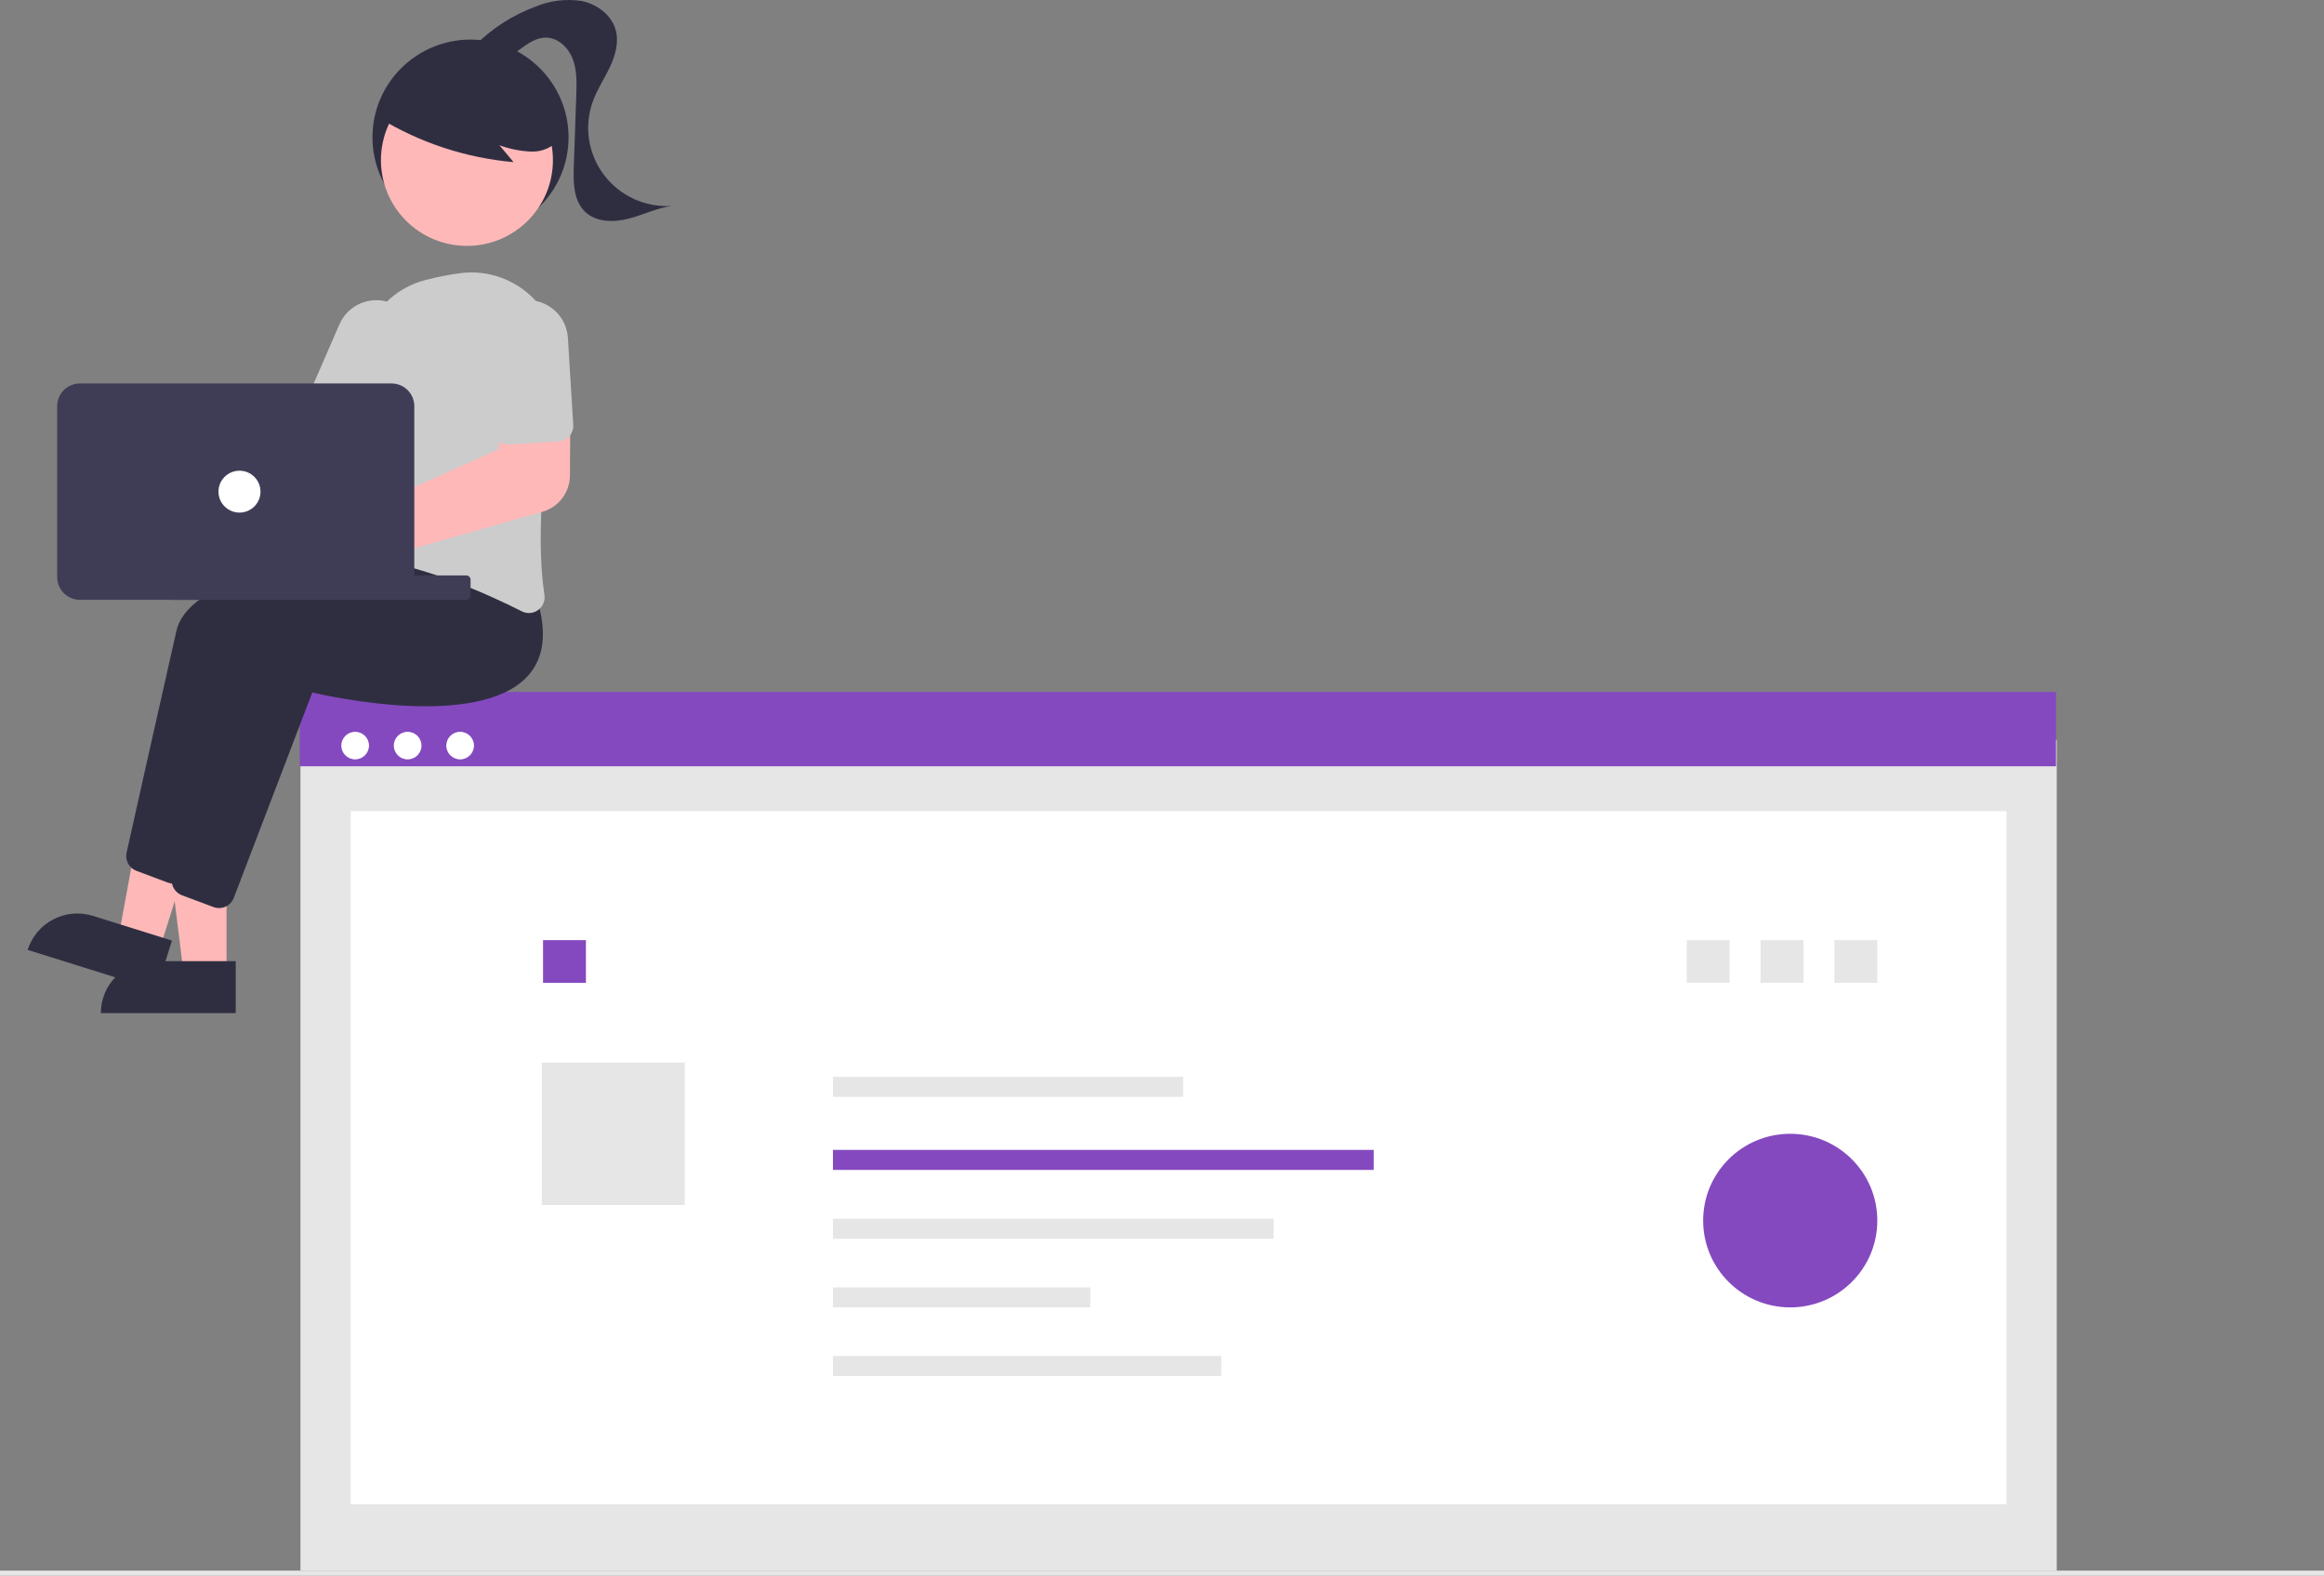 <svg width="658" height="446" viewBox="0 0 658 446" fill="none" xmlns="http://www.w3.org/2000/svg">
<rect x="0" y="0" width="658" height="446" fill="#808080" stroke="none"/>
<g clip-path="url(#clip0_450_142)">
<path d="M582.333 209.447H85.069V444.591H582.333V209.447Z" fill="#E6E6E6"/>
<path d="M568.114 229.611H99.288V425.799H568.114V229.611Z" fill="white"/>
<path d="M489.711 266.128H477.571V278.226H489.711V266.128Z" fill="#E6E6E6"/>
<path d="M165.892 266.128H153.752V278.226H165.892V266.128Z" fill="#8449BF"/>
<path d="M193.869 300.782H153.401V341.11H193.869V300.782Z" fill="#E6E6E6"/>
<path d="M582.121 195.862H84.856V216.914H582.121V195.862Z" fill="#8449BF"/>
<path d="M100.555 214.96C102.718 214.96 104.471 213.213 104.471 211.058C104.471 208.903 102.718 207.156 100.555 207.156C98.393 207.156 96.64 208.903 96.64 211.058C96.64 213.213 98.393 214.96 100.555 214.96Z" fill="white"/>
<path d="M115.417 214.96C117.58 214.96 119.333 213.213 119.333 211.058C119.333 208.903 117.58 207.156 115.417 207.156C113.255 207.156 111.502 208.903 111.502 211.058C111.502 213.213 113.255 214.96 115.417 214.96Z" fill="white"/>
<path d="M130.28 214.96C132.442 214.96 134.195 213.213 134.195 211.058C134.195 208.903 132.442 207.156 130.28 207.156C128.117 207.156 126.364 208.903 126.364 211.058C126.364 213.213 128.117 214.96 130.28 214.96Z" fill="white"/>
<path d="M658 444.591H0V446H658V444.591Z" fill="#E6E6E6"/>
<path d="M334.986 304.816H235.84V310.488H334.986V304.816Z" fill="#E6E6E6"/>
<path d="M388.943 325.504H235.84V331.176H388.943V325.504Z" fill="#8449BF"/>
<path d="M360.615 344.995H235.84V350.667H360.615V344.995Z" fill="#E6E6E6"/>
<path d="M308.682 364.414H235.84V370.085H308.682V364.414Z" fill="#E6E6E6"/>
<path d="M345.777 383.831H235.84V389.503H345.777V383.831Z" fill="#E6E6E6"/>
<path d="M510.62 266.128H498.48V278.226H510.62V266.128Z" fill="#E6E6E6"/>
<path d="M531.528 266.128H519.388V278.226H531.528V266.128Z" fill="#E6E6E6"/>
<path opacity="0.997" d="M506.873 370.085C520.489 370.085 531.527 359.085 531.527 345.515C531.527 331.946 520.489 320.946 506.873 320.946C493.256 320.946 482.218 331.946 482.218 345.515C482.218 359.085 493.256 370.085 506.873 370.085Z" fill="#8449BF"/>
<path d="M133.218 66.528C148.547 66.528 160.975 54.144 160.975 38.867C160.975 23.591 148.547 11.207 133.218 11.207C117.888 11.207 105.461 23.591 105.461 38.867C105.461 54.144 117.888 66.528 133.218 66.528Z" fill="#2F2E41"/>
<path d="M64.141 275.536H51.985L46.203 228.822H64.14L64.141 275.536Z" fill="#FEB8B8"/>
<path d="M43.307 272.075H66.746V286.782H28.549C28.549 282.882 30.104 279.141 32.872 276.383C35.639 273.625 39.393 272.075 43.307 272.075Z" fill="#2F2E41"/>
<path d="M45.169 268.777L33.574 265.151L42.092 218.852L59.206 224.205L45.169 268.777Z" fill="#FEB8B8"/>
<path d="M26.324 259.26L48.688 266.254L44.269 280.286L7.825 268.889C8.405 267.046 9.344 265.335 10.588 263.854C11.832 262.373 13.356 261.151 15.074 260.257C16.792 259.362 18.67 258.814 20.6 258.643C22.531 258.472 24.476 258.682 26.325 259.26L26.324 259.26Z" fill="#2F2E41"/>
<path d="M49.124 250.136C48.593 250.136 48.066 250.04 47.569 249.854L38.625 246.513C37.621 246.135 36.787 245.409 36.275 244.469C35.763 243.529 35.607 242.437 35.835 241.392C38.086 231.306 45.758 196.966 49.959 178.547C54.941 156.7 127.622 152.64 130.714 152.478L130.968 152.465L139.144 162.699C142.098 172.163 141.162 179.544 136.361 184.639C122.35 199.504 80.522 190.28 75.534 189.113L53.303 247.273C52.979 248.115 52.406 248.84 51.66 249.351C50.915 249.862 50.031 250.136 49.126 250.136H49.124Z" fill="#2F2E41"/>
<path d="M62.011 257.051C61.48 257.051 60.953 256.956 60.456 256.77L51.515 253.428C50.511 253.05 49.677 252.325 49.165 251.385C48.653 250.445 48.497 249.352 48.725 248.307C50.976 238.221 58.648 203.881 62.849 185.462C67.831 163.615 140.512 159.555 143.604 159.393L143.858 159.38L152.031 169.617C154.985 179.08 154.049 186.462 149.248 191.557C135.238 206.418 93.409 197.198 88.421 196.03L66.187 254.188C65.863 255.031 65.29 255.755 64.545 256.266C63.799 256.777 62.915 257.051 62.01 257.051L62.011 257.051Z" fill="#2F2E41"/>
<path d="M36.143 114.772C36.471 115.21 36.764 115.673 37.02 116.157L85.912 121.29L92.952 111.673L108.903 120.361L95.079 143.697L35.116 128.461C33.603 129.931 31.677 130.907 29.594 131.259C27.511 131.612 25.37 131.324 23.455 130.434C21.54 129.544 19.942 128.094 18.875 126.277C17.807 124.46 17.319 122.363 17.477 120.263C17.634 118.163 18.43 116.161 19.757 114.523C21.084 112.885 22.881 111.688 24.907 111.092C26.933 110.496 29.094 110.528 31.101 111.186C33.108 111.843 34.867 113.094 36.144 114.772L36.143 114.772Z" fill="#FEB8B8"/>
<path d="M149.762 173.536C149.055 173.534 148.358 173.365 147.73 173.043C137.953 168.089 118.916 159.509 101.262 157.714C100.658 157.655 100.073 157.471 99.544 157.173C99.016 156.875 98.556 156.471 98.193 155.986C97.824 155.495 97.56 154.934 97.418 154.337C97.276 153.741 97.258 153.121 97.367 152.518C98.96 143.73 102.614 121.352 102.143 103.418C102.005 97.904 103.753 92.507 107.101 88.114C110.448 83.721 115.196 80.594 120.564 79.246C123.794 78.397 127.076 77.752 130.388 77.316C134.196 76.835 138.064 77.25 141.683 78.527C145.301 79.804 148.569 81.908 151.225 84.67C153.88 87.432 155.85 90.776 156.976 94.433C158.102 98.09 158.352 101.959 157.708 105.73C154.56 124.315 151.386 150.274 154.145 168.394C154.271 169.207 154.17 170.038 153.852 170.796C153.533 171.554 153.011 172.21 152.342 172.691C151.593 173.237 150.69 173.533 149.762 173.536Z" fill="#CCCCCC"/>
<path d="M103.049 126.263C102.439 126.263 101.837 126.137 101.278 125.895L88.541 120.401C87.456 119.932 86.602 119.053 86.167 117.957C85.732 116.861 85.751 115.638 86.219 114.556L96.065 91.891C96.649 90.518 97.5 89.273 98.568 88.227C99.635 87.181 100.899 86.355 102.287 85.796C103.675 85.237 105.16 84.956 106.657 84.969C108.154 84.982 109.634 85.288 111.012 85.871C112.39 86.454 113.64 87.302 114.689 88.366C115.739 89.43 116.568 90.689 117.129 92.072C117.69 93.456 117.972 94.935 117.959 96.427C117.946 97.919 117.638 99.394 117.053 100.767C117.032 100.817 117.01 100.867 116.988 100.916L107.143 123.581C106.797 124.377 106.225 125.054 105.497 125.531C104.77 126.007 103.919 126.262 103.049 126.263Z" fill="#CCCCCC"/>
<path d="M132.204 69.606C145.651 69.606 156.552 58.742 156.552 45.342C156.552 31.941 145.651 21.078 132.204 21.078C118.756 21.078 107.855 31.941 107.855 45.342C107.855 58.742 118.756 69.606 132.204 69.606Z" fill="#FEB8B8"/>
<path d="M107.417 33.419C118.95 40.434 131.952 44.704 145.411 45.894L141.406 41.112C144.322 42.187 147.39 42.794 150.497 42.911C152.052 42.956 153.597 42.637 155.006 41.98C156.416 41.322 157.651 40.345 158.613 39.126C159.398 37.86 159.864 36.424 159.972 34.94C160.08 33.456 159.826 31.968 159.232 30.603C158.012 27.88 156.113 25.512 153.715 23.727C149.464 20.376 144.448 18.126 139.113 17.175C133.778 16.225 128.29 16.605 123.138 18.281C119.604 19.334 116.439 21.357 114.005 24.119C111.697 26.957 107.253 29.486 108.435 32.943L107.417 33.419Z" fill="#2F2E41"/>
<path d="M134.38 12.979C139.234 8.073 145.107 4.287 151.587 1.888C155.699 0.163 160.21 -0.395 164.622 0.275C168.97 1.147 173.082 4.145 174.296 8.397C175.285 11.873 174.263 15.617 172.724 18.891C171.185 22.166 169.129 25.199 167.884 28.594C166.614 32.058 166.231 35.783 166.772 39.432C167.313 43.08 168.76 46.536 170.981 49.486C173.202 52.436 176.128 54.787 179.492 56.324C182.856 57.862 186.552 58.538 190.245 58.29C185.972 58.861 182.034 60.862 177.858 61.927C173.682 62.991 168.753 62.92 165.649 59.938C162.366 56.783 162.3 51.654 162.459 47.112L163.166 26.854C163.286 23.411 163.389 19.857 162.142 16.642C160.895 13.427 157.934 10.613 154.477 10.642C151.856 10.664 149.537 12.247 147.435 13.807C145.333 15.367 143.109 17.031 140.499 17.264C137.889 17.496 134.908 15.573 135.103 12.967" fill="#2F2E41"/>
<path d="M91.268 167.303C89.655 167.301 88.062 166.942 86.605 166.253C85.147 165.564 83.861 164.561 82.84 163.317C81.818 162.073 81.086 160.618 80.696 159.058C80.306 157.498 80.269 155.871 80.586 154.295C80.903 152.719 81.567 151.232 82.529 149.942C83.493 148.653 84.731 147.592 86.155 146.836C87.579 146.08 89.153 145.649 90.764 145.573C92.376 145.496 93.984 145.777 95.474 146.395C95.921 146.584 96.356 146.803 96.773 147.051L141.126 127.21L142.372 115.223L161.491 114.713L161.365 134.67C161.342 136.982 160.571 139.225 159.167 141.066C157.763 142.907 155.8 144.247 153.571 144.889L101.705 159.598C101.605 159.94 101.487 160.276 101.352 160.605C100.52 162.585 99.119 164.278 97.327 165.469C95.534 166.66 93.428 167.298 91.273 167.302L91.268 167.303Z" fill="#FEB8B8"/>
<path d="M159.872 124.491C159.328 124.765 158.734 124.926 158.126 124.962L144.273 125.811C143.093 125.881 141.932 125.483 141.046 124.702C140.16 123.922 139.621 122.823 139.547 121.647L138.027 96.995C137.844 93.99 138.867 91.035 140.869 88.781C142.872 86.526 145.691 85.156 148.706 84.971C151.722 84.786 154.688 85.802 156.953 87.795C159.217 89.788 160.596 92.595 160.785 95.6L162.305 120.251C162.358 121.117 162.156 121.98 161.724 122.733C161.292 123.486 160.649 124.097 159.873 124.491H159.872Z" fill="#CCCCCC"/>
<path d="M131.978 162.88H49.238C48.544 162.88 47.981 163.44 47.981 164.132V168.542C47.981 169.234 48.544 169.795 49.238 169.795H131.978C132.672 169.795 133.235 169.234 133.235 168.542V164.132C133.235 163.44 132.672 162.88 131.978 162.88Z" fill="#3F3D56"/>
<path d="M16.189 163.374V114.967C16.191 113.265 16.87 111.632 18.078 110.429C19.286 109.225 20.924 108.548 22.632 108.546H110.86C112.568 108.548 114.206 109.225 115.414 110.428C116.622 111.632 117.302 113.264 117.303 114.967V163.374C117.302 165.077 116.622 166.709 115.414 167.913C114.206 169.116 112.568 169.794 110.86 169.795H22.632C20.924 169.793 19.286 169.116 18.078 167.912C16.87 166.709 16.191 165.077 16.189 163.374Z" fill="#3F3D56"/>
<path d="M67.807 145.1C71.092 145.1 73.755 142.447 73.755 139.173C73.755 135.899 71.092 133.245 67.807 133.245C64.522 133.245 61.859 135.899 61.859 139.173C61.859 142.447 64.522 145.1 67.807 145.1Z" fill="white"/>
</g>
<defs>
<clipPath id="clip0_450_142">
<rect width="658" height="446" fill="white"/>
</clipPath>
</defs>
</svg>
